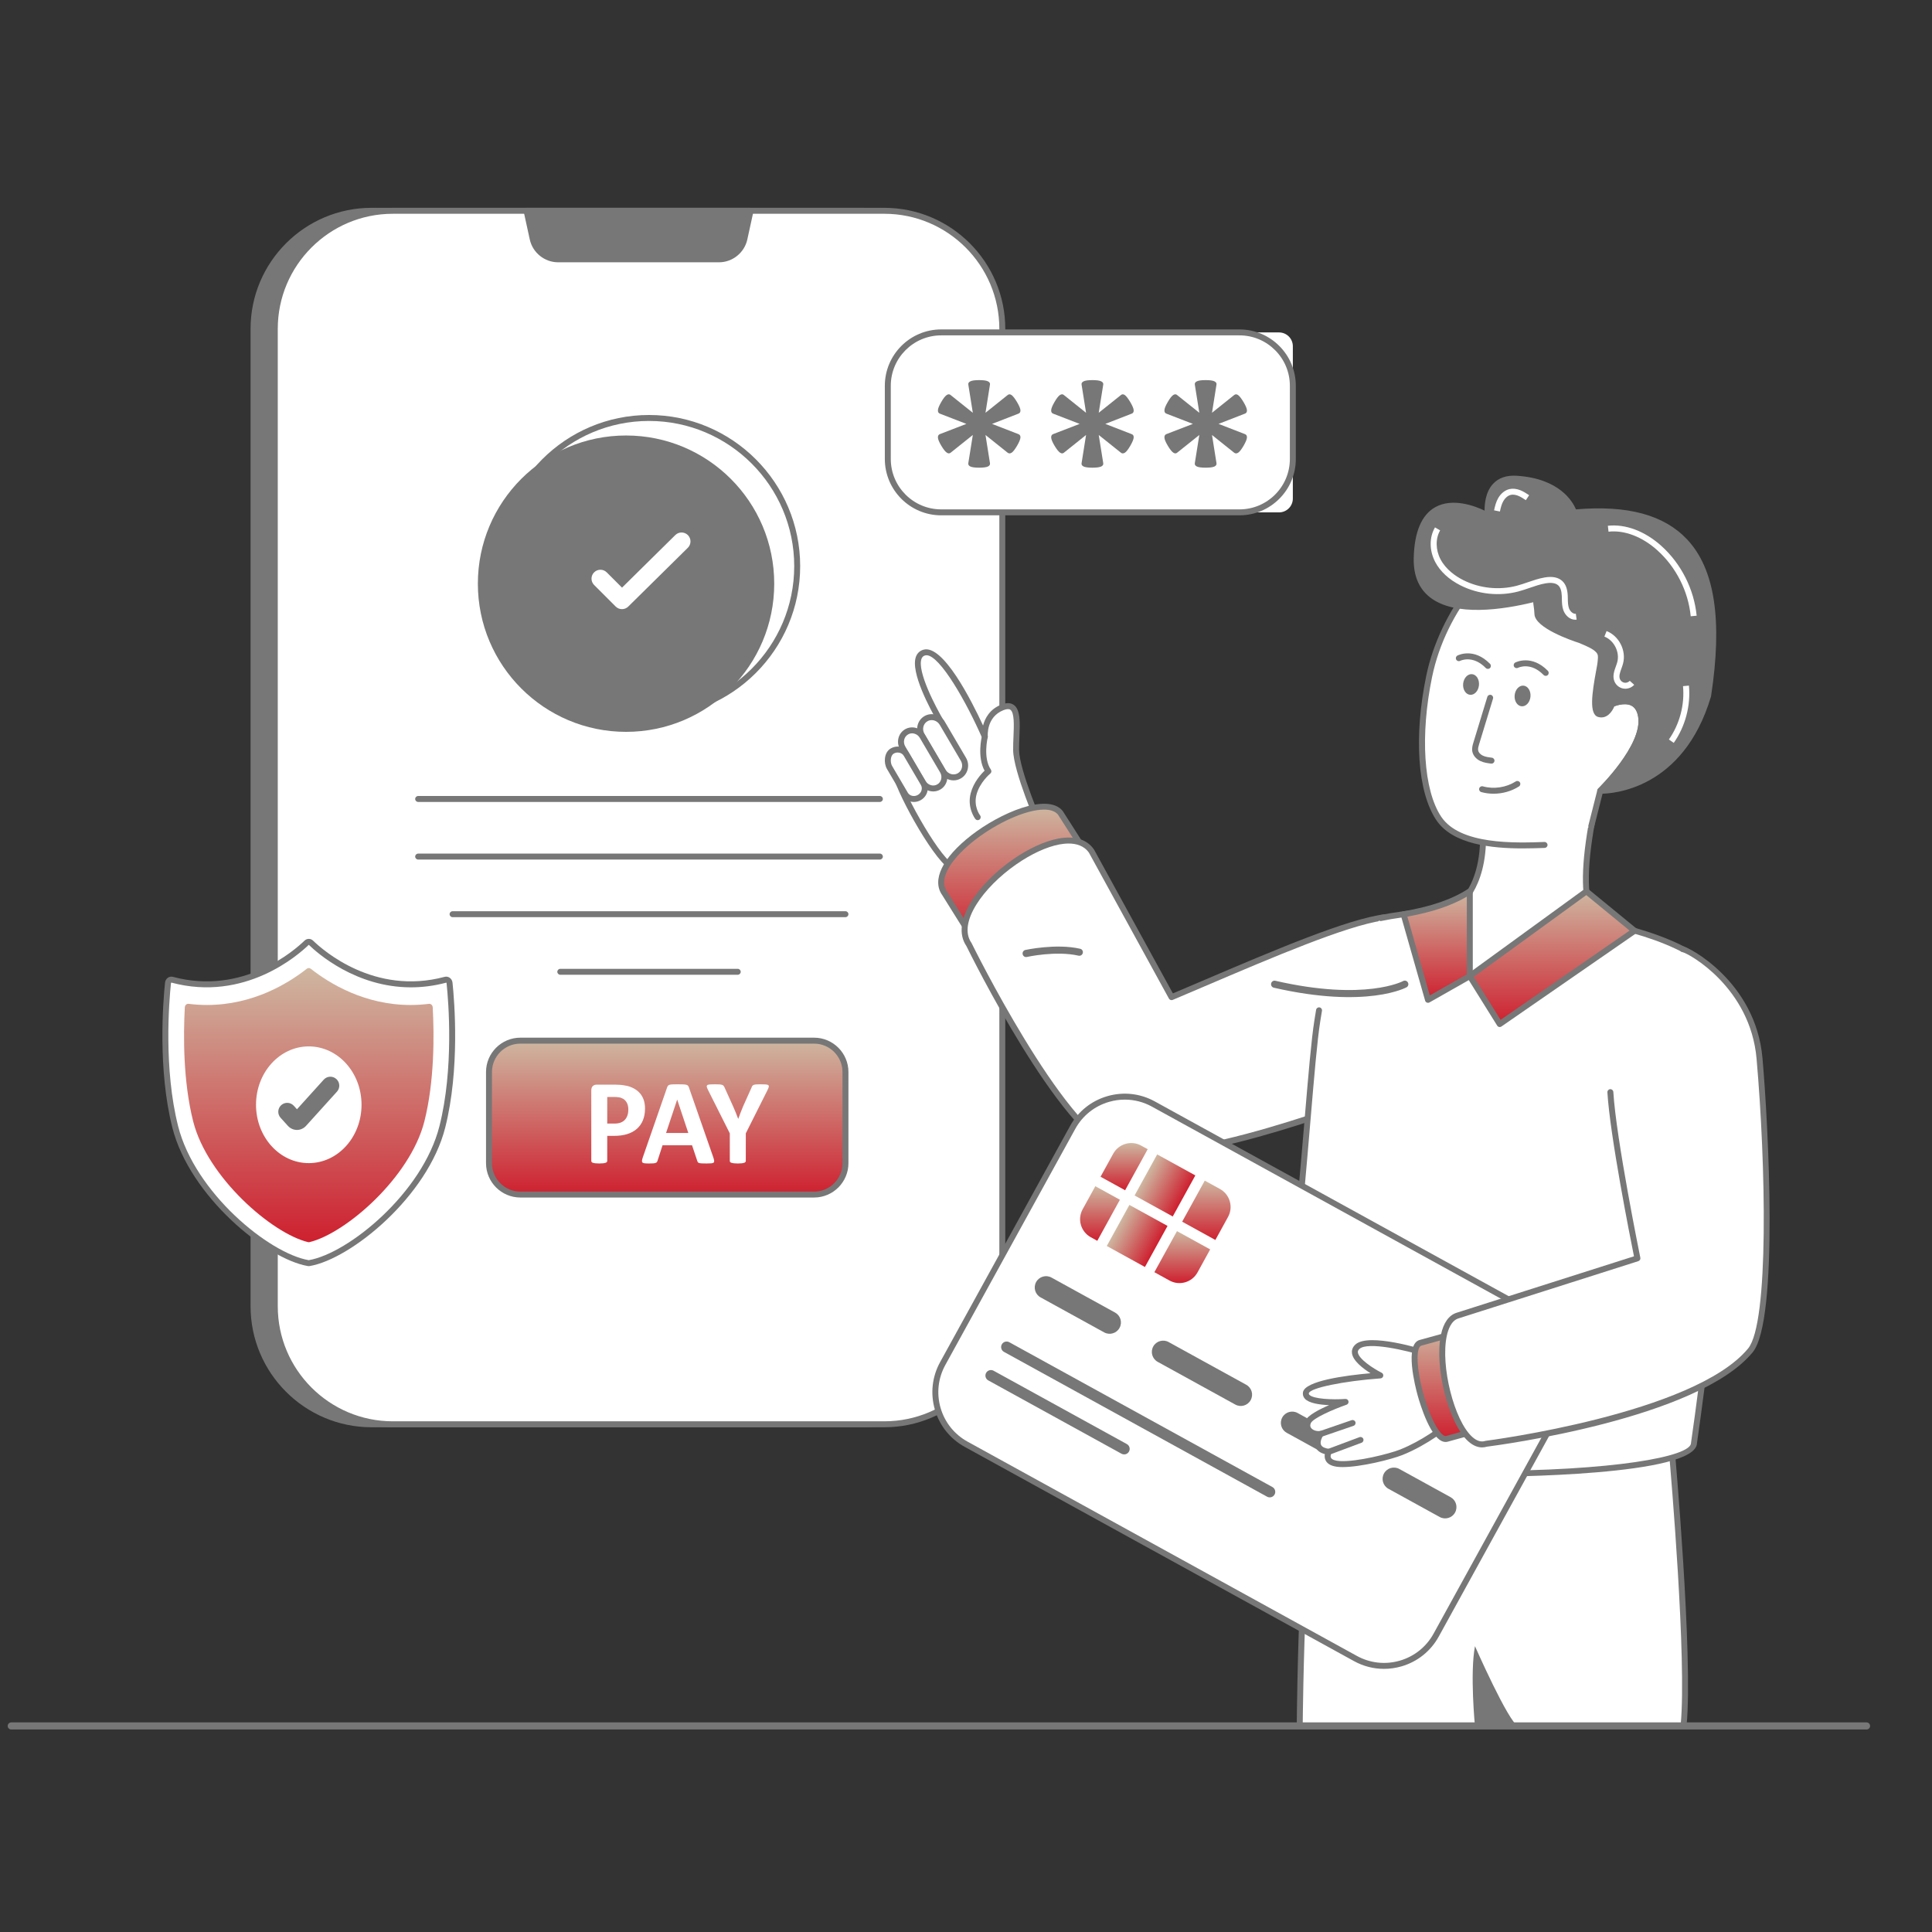 <svg width="251" height="251" viewBox="0 0 251 251" fill="none" xmlns="http://www.w3.org/2000/svg">
<rect x="0" y="0" width="251" height="251" fill="#333333" stroke="none"/>
<path d="M35.688 126.307C36.434 126.307 36.435 125.148 35.688 125.148C34.942 125.147 34.94 126.307 35.688 126.307Z" fill="#777777"/>
<path d="M127.457 42.714V169.705C127.457 178.171 120.595 185.036 112.13 185.036H48.27C39.804 185.036 32.94 178.171 32.94 169.705V42.714C32.94 34.248 39.804 27.383 48.27 27.383H112.13C120.595 27.383 127.457 34.249 127.457 42.714Z" fill="#777777"/>
<path d="M112.13 185.426H48.27C39.604 185.426 32.553 178.375 32.553 169.709V42.717C32.553 34.05 39.604 27 48.27 27H112.13C120.795 27 127.844 34.051 127.844 42.717V169.708C127.843 178.375 120.794 185.426 112.13 185.426ZM48.27 27.773C40.03 27.773 33.326 34.477 33.326 42.717V169.708C33.326 177.948 40.03 184.652 48.27 184.652H112.13C120.368 184.652 127.071 177.948 127.071 169.708V42.717C127.071 34.477 120.369 27.773 112.13 27.773H48.27Z" fill="#777777"/>
<path d="M130.218 42.714V169.705C130.218 178.171 123.356 185.036 114.891 185.036H51.031C42.565 185.036 35.7 178.171 35.7 169.705V42.714C35.7 34.248 42.565 27.383 51.031 27.383H114.891C123.356 27.383 130.218 34.249 130.218 42.714Z" fill="white"/>
<path d="M114.89 185.426H51.032C42.365 185.426 35.315 178.375 35.315 169.709V42.717C35.315 34.05 42.365 27 51.032 27H114.89C123.555 27 130.604 34.051 130.604 42.717V169.708C130.604 178.375 123.555 185.426 114.89 185.426ZM51.032 27.773C42.791 27.773 36.087 34.477 36.087 42.717V169.708C36.087 177.948 42.791 184.652 51.032 184.652H114.89C123.128 184.652 129.831 177.948 129.831 169.708V42.717C129.831 34.477 123.128 27.773 114.89 27.773H51.032Z" fill="#777777"/>
<path d="M97.509 27.383L96.712 31.028C96.373 32.58 94.999 33.686 93.41 33.686H72.507C70.919 33.686 69.545 32.58 69.205 31.028L68.408 27.383H97.509Z" fill="#777777"/>
<path d="M93.41 34.076H72.507C70.751 34.076 69.203 32.83 68.828 31.114L68.031 27.469C68.006 27.355 68.034 27.235 68.107 27.144C68.181 27.053 68.291 27 68.408 27H97.509C97.626 27 97.737 27.053 97.81 27.144C97.883 27.235 97.912 27.355 97.886 27.469L97.089 31.114C96.714 32.83 95.167 34.076 93.41 34.076ZM68.888 27.773L69.582 30.949C69.881 32.313 71.11 33.303 72.506 33.303H93.41C94.806 33.303 96.036 32.313 96.334 30.949L97.028 27.773H68.888Z" fill="#777777"/>
<path d="M114.311 104.186H54.325C54.111 104.186 53.94 104.013 53.94 103.8C53.94 103.587 54.112 103.414 54.325 103.414H114.312C114.526 103.414 114.698 103.587 114.698 103.8C114.698 104.013 114.525 104.186 114.311 104.186Z" fill="#777777"/>
<path d="M114.311 111.67H54.325C54.111 111.67 53.94 111.497 53.94 111.284C53.94 111.071 54.112 110.898 54.325 110.898H114.312C114.526 110.898 114.698 111.071 114.698 111.284C114.698 111.497 114.525 111.67 114.311 111.67Z" fill="#777777"/>
<path d="M109.838 119.155H58.798C58.584 119.155 58.412 118.982 58.412 118.769C58.412 118.556 58.585 118.383 58.798 118.383H109.838C110.052 118.383 110.224 118.556 110.224 118.769C110.224 118.982 110.051 119.155 109.838 119.155Z" fill="#777777"/>
<path d="M95.845 126.639H72.791C72.577 126.639 72.405 126.466 72.405 126.253C72.405 126.04 72.578 125.867 72.791 125.867H95.845C96.059 125.867 96.231 126.04 96.231 126.253C96.231 126.466 96.059 126.639 95.845 126.639Z" fill="#777777"/>
<path d="M81.334 95.08C91.966 95.08 100.585 86.461 100.585 75.829C100.585 65.197 91.966 56.578 81.334 56.578C70.702 56.578 62.083 65.197 62.083 75.829C62.083 86.461 70.702 95.08 81.334 95.08Z" fill="#777777"/>
<path d="M84.318 93.19C73.49 93.19 64.68 84.381 64.68 73.552C64.68 62.723 73.489 53.914 84.318 53.914C95.147 53.914 103.956 62.723 103.956 73.552C103.956 84.381 95.146 93.19 84.318 93.19ZM84.318 54.688C73.916 54.688 65.453 63.151 65.453 73.553C65.453 83.955 73.916 92.418 84.318 92.418C94.72 92.418 103.183 83.955 103.183 73.553C103.183 63.151 94.72 54.688 84.318 54.688Z" fill="#777777"/>
<path d="M80.806 79.139C80.509 79.139 80.212 79.026 79.986 78.799L77.186 75.999C76.733 75.546 76.733 74.812 77.186 74.359C77.639 73.906 78.373 73.906 78.825 74.359L80.811 76.345L87.733 69.514C88.189 69.064 88.923 69.069 89.373 69.525C89.822 69.981 89.818 70.715 89.362 71.165L81.62 78.805C81.395 79.028 81.101 79.139 80.806 79.139Z" fill="white"/>
<path d="M109.839 139.268V151.113C109.839 153.362 108.015 155.186 105.766 155.186H67.602C65.353 155.186 63.529 153.362 63.529 151.113V139.268C63.529 137.019 65.353 135.195 67.602 135.195H105.765C108.015 135.194 109.839 137.018 109.839 139.268Z" fill="url(#paint0_linear_402_15535)"/>
<path d="M105.766 155.578H67.603C65.144 155.578 63.143 153.577 63.143 151.118V139.272C63.143 136.813 65.144 134.812 67.603 134.812H105.766C108.225 134.812 110.226 136.813 110.226 139.272V151.118C110.226 153.578 108.225 155.578 105.766 155.578ZM67.603 135.586C65.57 135.586 63.916 137.24 63.916 139.273V151.119C63.916 153.152 65.57 154.806 67.603 154.806H105.766C107.799 154.806 109.453 153.152 109.453 151.119V139.273C109.453 137.24 107.799 135.586 105.766 135.586H67.603Z" fill="#777777"/>
<path d="M57.467 146.399C55.263 155.13 45.506 163.185 40.187 164.101C40.14 164.109 40.093 164.109 40.045 164.101C34.726 163.184 24.969 155.13 22.765 146.399C20.853 138.827 21.589 129.98 21.825 127.705C21.855 127.413 22.11 127.216 22.368 127.285C31.641 129.767 38.373 123.898 39.823 122.489C39.99 122.326 40.239 122.326 40.407 122.489C41.857 123.898 48.589 129.766 57.859 127.285C58.117 127.216 58.372 127.413 58.402 127.705C58.641 129.979 59.379 138.826 57.467 146.399Z" fill="white"/>
<path d="M40.116 164.492C40.07 164.492 40.025 164.488 39.98 164.48C34.613 163.555 24.643 155.414 22.39 146.491C20.48 138.923 21.181 130.166 21.441 127.662C21.468 127.4 21.603 127.168 21.812 127.024C22.005 126.891 22.244 126.849 22.469 126.909C31.612 129.356 38.305 123.424 39.555 122.21C39.876 121.899 40.358 121.899 40.678 122.21C41.928 123.424 48.622 129.356 57.761 126.909C57.987 126.849 58.225 126.891 58.418 127.024C58.627 127.168 58.762 127.4 58.789 127.662C59.05 130.165 59.754 138.921 57.842 146.491C55.589 155.414 45.619 163.555 40.253 164.479C40.207 164.489 40.161 164.492 40.116 164.492ZM22.269 127.657C22.243 127.668 22.215 127.69 22.21 127.743C21.953 130.215 21.26 138.858 23.14 146.303C25.323 154.948 34.94 162.828 40.111 163.719C45.293 162.828 54.91 154.948 57.092 146.303C58.972 138.857 58.277 130.215 58.019 127.743C58.013 127.689 57.987 127.667 57.978 127.662C56.372 128.09 54.837 128.272 53.391 128.272C46.232 128.273 41.221 123.817 40.138 122.765C40.121 122.748 40.11 122.748 40.093 122.765C38.791 124.03 31.814 130.211 22.269 127.657Z" fill="#777777"/>
<path d="M40.21 161.373C40.147 161.388 40.084 161.388 40.021 161.373C35.335 160.25 26.934 152.962 25.095 145.677C23.78 140.47 23.815 134.502 24.011 130.872C24.026 130.589 24.254 130.384 24.509 130.415C25.304 130.514 26.099 130.564 26.89 130.564C32.857 130.564 37.425 127.773 39.86 125.856C40.014 125.735 40.218 125.735 40.371 125.856C42.806 127.773 47.374 130.565 53.339 130.565C54.13 130.565 54.925 130.515 55.72 130.416C55.975 130.384 56.203 130.59 56.218 130.873C56.415 134.502 56.451 140.471 55.136 145.678C53.297 152.963 44.897 160.25 40.21 161.373Z" fill="url(#paint1_linear_402_15535)"/>
<path d="M40.115 151.109C43.9 151.109 46.969 147.715 46.969 143.527C46.969 139.34 43.9 135.945 40.115 135.945C36.329 135.945 33.261 139.34 33.261 143.527C33.261 147.715 36.329 151.109 40.115 151.109Z" fill="white"/>
<path d="M37.312 144.442L38.266 145.498C38.44 145.69 38.721 145.69 38.894 145.498L42.917 141.047" fill="white"/>
<path d="M38.58 146.798C38.136 146.798 37.708 146.606 37.406 146.272L36.452 145.216C36.023 144.741 36.059 144.008 36.535 143.578C37.01 143.149 37.742 143.185 38.173 143.661L38.581 144.113L42.059 140.265C42.488 139.79 43.221 139.753 43.697 140.183C44.172 140.612 44.209 141.346 43.78 141.821L39.756 146.272C39.453 146.606 39.025 146.798 38.58 146.798C38.581 146.798 38.581 146.798 38.58 146.798ZM38.034 144.717C38.034 144.717 38.034 144.718 38.033 144.718L38.034 144.717Z" fill="#777777"/>
<path d="M217.191 188.346C217.191 188.346 219.588 215.014 218.738 224.062H168.859C168.859 224.062 169.091 192.032 171.798 185.021C173.684 180.135 217.191 188.346 217.191 188.346Z" fill="white"/>
<path d="M218.738 224.45C218.726 224.45 218.714 224.449 218.701 224.448C218.489 224.428 218.333 224.24 218.353 224.027C219.143 215.624 217.088 191.6 216.832 188.673C200.113 185.533 173.441 181.84 172.158 185.161C169.507 192.027 169.248 223.746 169.246 224.066C169.244 224.278 169.072 224.45 168.86 224.45C168.859 224.45 168.858 224.45 168.857 224.45C168.643 224.448 168.472 224.274 168.473 224.061C168.482 222.75 168.736 191.88 171.438 184.884C171.757 184.059 172.728 181.548 195.252 184.47C206.248 185.897 217.154 187.948 217.263 187.968C217.433 188 217.561 188.141 217.576 188.313C217.6 188.58 219.967 215.12 219.123 224.1C219.104 224.3 218.935 224.45 218.738 224.45Z" fill="#777777"/>
<path d="M197.243 224.271H191.625C191.625 224.271 190.951 217.408 191.625 213.867C191.626 213.867 195.981 223.771 197.243 224.271Z" fill="#777777"/>
<path d="M135.214 107.473C135.214 107.473 132.048 100.22 132.01 97.46C131.973 94.7 132.756 90.896 130.22 91.903C127.684 92.91 127.945 95.707 127.945 95.707C127.945 95.707 122.836 83.997 120.076 84.78C117.316 85.563 122.314 93.879 122.314 93.879C122.314 93.879 116.13 96.553 116.366 100.368C116.478 102.177 121.382 111.22 123.545 112.525C124.578 114.319 136.247 109.266 135.214 107.473Z" fill="white"/>
<path d="M124.614 113.292C124.613 113.292 124.612 113.292 124.611 113.292C123.958 113.292 123.507 113.129 123.269 112.809C120.994 111.301 116.097 102.284 115.98 100.393C115.764 96.896 120.356 94.392 121.765 93.709C120.905 92.224 118.211 87.302 119.01 85.282C119.185 84.839 119.518 84.538 119.971 84.409C122.496 83.695 126.166 90.918 127.717 94.26C127.966 93.307 128.581 92.139 130.078 91.544C130.751 91.277 131.3 91.288 131.709 91.579C132.59 92.205 132.517 93.925 132.439 95.746C132.415 96.32 132.39 96.914 132.397 97.454C132.432 100.042 135.392 106.913 135.561 107.301C135.677 107.516 135.75 107.861 135.483 108.323C134.326 110.324 127.37 113.292 124.614 113.292ZM120.366 85.127C120.302 85.127 120.241 85.135 120.182 85.152C119.959 85.215 119.815 85.347 119.728 85.566C119.09 87.178 121.617 91.97 122.645 93.681C122.702 93.776 122.716 93.892 122.682 93.998C122.648 94.104 122.57 94.19 122.468 94.235C122.408 94.261 116.536 96.846 116.752 100.345C116.855 102.009 121.737 110.984 123.745 112.195C123.801 112.229 123.848 112.276 123.88 112.333C123.932 112.422 124.151 112.518 124.613 112.518C124.614 112.518 124.615 112.518 124.616 112.518C127.299 112.518 133.873 109.565 134.815 107.937C134.857 107.865 134.92 107.735 134.88 107.666C134.873 107.654 134.866 107.641 134.861 107.628C134.73 107.329 131.663 100.271 131.625 97.465C131.617 96.904 131.643 96.299 131.668 95.714C131.73 94.251 131.801 92.592 131.262 92.21C131.079 92.08 130.777 92.098 130.364 92.263C128.135 93.148 128.322 95.57 128.331 95.673C128.348 95.862 128.225 96.035 128.042 96.082C127.858 96.129 127.668 96.036 127.592 95.863C125.598 91.295 122.117 85.127 120.366 85.127Z" fill="#777777"/>
<path d="M122.424 93.97L125.161 98.631C125.608 99.392 125.376 100.357 124.643 100.787C123.91 101.217 122.954 100.95 122.507 100.189L119.77 95.528C119.323 94.767 119.554 93.8 120.287 93.369C120.654 93.153 121.077 93.114 121.462 93.222C121.851 93.331 122.201 93.59 122.424 93.97Z" fill="white"/>
<path d="M123.887 101.384C123.713 101.384 123.537 101.36 123.363 101.311C122.863 101.171 122.441 100.843 122.174 100.389L119.437 95.728C119.17 95.274 119.089 94.745 119.211 94.239C119.333 93.728 119.646 93.302 120.092 93.04C120.537 92.778 121.062 92.712 121.567 92.854C122.067 92.994 122.491 93.322 122.758 93.778L125.495 98.439C125.762 98.893 125.842 99.422 125.721 99.927C125.598 100.437 125.285 100.862 124.839 101.124C124.546 101.296 124.22 101.384 123.887 101.384ZM121.043 93.555C120.846 93.555 120.655 93.606 120.483 93.707C120.22 93.861 120.035 94.114 119.962 94.419C119.888 94.729 119.938 95.055 120.103 95.336L122.84 99.997C123.005 100.278 123.265 100.48 123.571 100.566C123.871 100.65 124.183 100.612 124.446 100.457C124.709 100.302 124.894 100.05 124.967 99.746C125.041 99.437 124.992 99.111 124.826 98.83L122.089 94.169C121.923 93.887 121.663 93.684 121.356 93.598C121.253 93.569 121.147 93.555 121.043 93.555Z" fill="#777777"/>
<path d="M119.833 95.66L122.472 100.155C122.903 100.888 122.679 101.819 121.972 102.234C121.265 102.649 120.343 102.391 119.913 101.657L117.274 97.162C116.843 96.429 117.066 95.496 117.773 95.081C118.127 94.873 118.535 94.835 118.906 94.939C119.28 95.044 119.618 95.294 119.833 95.66Z" fill="white"/>
<path d="M121.244 102.822C121.075 102.822 120.904 102.799 120.735 102.751C120.249 102.615 119.839 102.297 119.58 101.856L116.94 97.362C116.401 96.445 116.687 95.273 117.576 94.751C118.009 94.498 118.518 94.433 119.009 94.57C119.495 94.707 119.906 95.025 120.166 95.468L122.806 99.963C123.065 100.403 123.143 100.917 123.025 101.407C122.906 101.903 122.602 102.316 122.168 102.57C121.884 102.737 121.568 102.822 121.244 102.822ZM118.501 95.272C118.314 95.272 118.131 95.322 117.968 95.418C117.446 95.724 117.285 96.421 117.607 96.971L120.247 101.465C120.404 101.733 120.652 101.926 120.944 102.008C121.23 102.088 121.527 102.052 121.777 101.904C122.028 101.757 122.204 101.516 122.274 101.227C122.345 100.932 122.297 100.622 122.14 100.354L119.5 95.859C119.342 95.591 119.094 95.397 118.801 95.316C118.702 95.287 118.601 95.272 118.501 95.272Z" fill="#777777"/>
<path d="M117.75 98L119.974 101.788C120.337 102.406 120.101 103.218 119.447 103.602C118.793 103.986 117.969 103.796 117.606 103.178L115.566 99.704C115.203 99.086 115.253 97.958 115.908 97.574C116.236 97.381 116.606 97.334 116.938 97.41C117.273 97.488 117.569 97.692 117.75 98Z" fill="white"/>
<path d="M118.727 104.189C118.142 104.189 117.581 103.9 117.273 103.377L115.233 99.903C115.01 99.523 114.913 99.002 114.972 98.508C115.041 97.932 115.304 97.483 115.712 97.244C116.114 97.008 116.58 96.935 117.024 97.037C117.476 97.141 117.852 97.414 118.083 97.807L120.307 101.595C120.537 101.986 120.592 102.448 120.463 102.893C120.336 103.331 120.044 103.702 119.643 103.938C119.354 104.108 119.037 104.189 118.727 104.189ZM116.629 97.765C116.448 97.765 116.267 97.814 116.104 97.91C115.912 98.023 115.779 98.274 115.74 98.6C115.7 98.927 115.762 99.276 115.9 99.511L117.94 102.985C118.194 103.418 118.783 103.546 119.253 103.271C119.484 103.135 119.65 102.924 119.722 102.677C119.792 102.437 119.763 102.192 119.642 101.986L117.418 98.198C117.296 97.991 117.095 97.846 116.852 97.79C116.778 97.773 116.703 97.765 116.629 97.765Z" fill="#777777"/>
<path d="M127.945 95.703C127.945 95.703 127.255 98.519 128.411 100.197C128.411 100.197 126.957 101.372 126.49 103.124C126.023 104.876 127.022 106.162 127.022 106.162" fill="white"/>
<path d="M127.022 106.552C126.907 106.552 126.794 106.501 126.717 106.403C126.672 106.344 125.608 104.945 126.117 103.029C126.493 101.616 127.451 100.569 127.913 100.128C126.923 98.325 127.541 95.73 127.569 95.615C127.62 95.408 127.827 95.281 128.036 95.332C128.243 95.383 128.37 95.592 128.32 95.799C128.314 95.826 127.686 98.469 128.729 99.982C128.843 100.148 128.811 100.374 128.654 100.502C128.64 100.513 127.29 101.625 126.864 103.229C126.456 104.765 127.292 105.885 127.328 105.932C127.457 106.101 127.426 106.343 127.257 106.473C127.187 106.526 127.104 106.552 127.022 106.552Z" fill="#777777"/>
<path d="M122.739 116.091L126.663 122.369L141.832 111.977L137.752 105.59C134.762 102.021 119.439 111.506 122.739 116.091Z" fill="url(#paint2_linear_402_15535)"/>
<path d="M126.663 122.751C126.637 122.751 126.61 122.748 126.584 122.743C126.481 122.721 126.391 122.659 126.335 122.569L122.418 116.301C121.023 114.345 122.43 111.437 126.186 108.519C129.876 105.653 136.052 102.953 138.048 105.338C138.059 105.351 138.068 105.364 138.077 105.378L142.157 111.765C142.269 111.941 142.222 112.174 142.05 112.292L126.881 122.684C126.817 122.728 126.74 122.751 126.663 122.751ZM135.635 105.181C133.295 105.181 129.545 106.889 126.66 109.13C124.039 111.166 121.716 114.003 123.053 115.861C123.058 115.868 123.063 115.875 123.067 115.882L126.777 121.819L141.305 111.866L137.441 105.817C137.06 105.377 136.429 105.181 135.635 105.181Z" fill="#777777"/>
<path d="M180.001 119.149C174.575 119.791 162.939 125 152.206 129.544L141.802 110.569C138.022 105.123 122.106 117.262 125.885 122.708C125.885 122.708 137.743 146.887 144.986 149.381C153.606 152.35 180.773 141.438 180.773 141.438L180.001 119.149Z" fill="white"/>
<path d="M148.819 150.284C147.282 150.284 145.936 150.122 144.862 149.751C137.606 147.252 126.197 124.219 125.552 122.908C123.429 119.795 127.08 114.788 131.606 111.647C133.642 110.234 135.74 109.274 137.513 108.944C139.615 108.553 141.21 109.04 142.121 110.353C142.129 110.364 142.136 110.376 142.143 110.388L152.379 129.057C153.636 128.524 154.905 127.983 156.173 127.442C165.51 123.458 175.165 119.338 179.957 118.771C180.063 118.758 180.172 118.791 180.254 118.861C180.336 118.931 180.385 119.033 180.388 119.141L181.162 141.43C181.168 141.593 181.071 141.741 180.92 141.802C179.942 142.193 159.657 150.284 148.819 150.284ZM138.833 109.588C138.423 109.588 138.019 109.636 137.653 109.704C135.985 110.014 133.993 110.93 132.045 112.282C127.756 115.259 124.398 119.892 126.203 122.492C126.214 122.508 126.224 122.525 126.232 122.542C126.35 122.782 138.102 146.606 145.112 149.02C153.064 151.758 177.615 142.27 180.378 141.183L179.628 119.594C174.81 120.327 165.493 124.303 156.473 128.152C155.095 128.74 153.718 129.328 152.355 129.905C152.173 129.982 151.961 129.909 151.866 129.735L141.473 110.778C140.827 109.86 139.81 109.588 138.833 109.588Z" fill="#777777"/>
<path d="M220.08 187.467C222.74 169.18 226.271 134.318 224.522 129.066C221.214 119.144 192.455 116.549 179.374 119.271L171.364 131.255C171.288 131.698 171.217 132.148 171.144 132.607C169.944 140.141 168.785 167.496 164.761 187.467C164.761 192.82 220.08 192.82 220.08 187.467Z" fill="white"/>
<path d="M192.421 191.869C185.159 191.869 178.388 191.511 173.356 190.862C165.306 189.823 164.375 188.427 164.375 187.468C164.375 187.442 164.378 187.417 164.383 187.392C167.078 174.02 168.468 157.535 169.484 145.498C169.977 139.657 170.366 135.043 170.764 132.548L170.804 132.299C170.864 131.925 170.922 131.556 170.985 131.192C171.021 130.982 171.222 130.84 171.431 130.877C171.642 130.913 171.782 131.113 171.746 131.324C171.684 131.685 171.626 132.05 171.566 132.421L171.526 132.67C171.133 135.137 170.745 139.738 170.253 145.563C169.237 157.606 167.846 174.094 165.148 187.502C165.272 189.275 175.453 191.097 192.42 191.097C209.492 191.097 219.693 189.252 219.693 187.469C219.693 187.45 219.694 187.432 219.697 187.413C222.252 169.841 225.886 134.389 224.154 129.19C220.94 119.548 192.571 116.921 179.452 119.652C179.24 119.696 179.038 119.561 178.995 119.352C178.952 119.143 179.086 118.938 179.295 118.895C186.092 117.481 196.693 117.542 205.676 119.048C211.97 120.103 222.836 122.792 224.888 128.946C226.731 134.479 222.935 170.512 220.466 187.5C220.344 191.745 195.284 191.869 192.421 191.869Z" fill="#777777"/>
<path d="M207.107 119.694L190.952 126.81L188.27 118.547C188.27 118.547 192.981 116.419 192.66 107.946C198.145 109.741 206.851 106.648 206.851 106.648C205.889 111.949 205.547 116.687 207.107 119.694Z" fill="white"/>
<path d="M190.952 127.2C190.898 127.2 190.844 127.189 190.794 127.166C190.694 127.121 190.618 127.037 190.585 126.933L187.903 118.67C187.842 118.483 187.932 118.28 188.111 118.199C188.293 118.115 192.581 116.046 192.275 107.965C192.27 107.839 192.327 107.718 192.428 107.642C192.529 107.566 192.661 107.544 192.781 107.583C198.076 109.315 206.637 106.318 206.722 106.288C206.852 106.242 206.996 106.268 207.102 106.358C207.207 106.447 207.257 106.586 207.232 106.721C206.081 113.063 206.148 117.01 207.451 119.52C207.5 119.615 207.508 119.726 207.473 119.826C207.438 119.927 207.362 120.008 207.264 120.051L191.109 127.167C191.058 127.189 191.005 127.2 190.952 127.2ZM188.737 118.736L191.188 126.287L206.585 119.505C205.415 116.922 205.345 113.087 206.358 107.223C204.318 107.875 197.787 109.732 193.061 108.471C193.161 115.53 189.795 118.102 188.737 118.736Z" fill="#777777"/>
<path d="M200.662 109.77C196.333 109.921 189.394 110.06 186.903 106.299C184.407 102.53 184.171 95.118 185.679 87.836C185.679 87.836 185.679 87.833 185.682 87.827C187.442 79.31 194.126 70.771 199.945 70.997C214.245 71.552 209.428 91.468 209.428 91.468C209.428 91.468 212.696 89.969 213.206 93.064C213.851 96.962 207.898 102.728 207.898 102.728L206.732 107.331" fill="white"/>
<path d="M197.832 110.222C193.817 110.222 188.705 109.722 186.581 106.516C184.155 102.852 183.664 95.665 185.301 87.761C185.303 87.753 185.304 87.746 185.307 87.738C187.002 79.56 193.479 70.609 199.711 70.609C199.794 70.609 199.877 70.611 199.961 70.614C203.448 70.749 206.13 72.026 207.931 74.408C211.848 79.589 210.458 88.365 209.952 90.883C210.582 90.714 211.534 90.584 212.329 91.007C213.005 91.367 213.429 92.039 213.588 93.005C214.225 96.851 208.992 102.194 208.247 102.932L207.108 107.43C207.055 107.637 206.844 107.762 206.639 107.71C206.432 107.658 206.307 107.447 206.359 107.24L207.525 102.637C207.543 102.568 207.579 102.504 207.631 102.454C207.689 102.398 213.431 96.784 212.826 93.131C212.708 92.416 212.42 91.932 211.969 91.691C211.019 91.184 209.604 91.817 209.59 91.823C209.456 91.884 209.297 91.863 209.184 91.769C209.07 91.675 209.019 91.524 209.054 91.38C209.08 91.272 211.605 80.545 207.314 74.872C205.659 72.684 203.176 71.511 199.932 71.386C199.865 71.383 199.797 71.382 199.729 71.382C194.431 71.382 187.837 79.318 186.062 87.908C186.06 87.917 186.058 87.926 186.055 87.935C184.487 95.522 184.946 102.646 187.226 106.089C189.664 109.771 196.81 109.521 200.649 109.387C200.854 109.376 201.042 109.546 201.049 109.76C201.057 109.973 200.89 110.152 200.676 110.16C199.851 110.188 198.878 110.222 197.832 110.222Z" fill="#777777"/>
<path d="M198.834 90.52C198.907 89.78 198.507 89.134 197.94 89.078C197.373 89.021 196.853 89.576 196.78 90.316C196.706 91.056 197.106 91.702 197.673 91.758C198.241 91.815 198.76 91.26 198.834 90.52Z" fill="#777777"/>
<path d="M192.142 89.028C192.216 88.287 191.816 87.642 191.248 87.585C190.681 87.529 190.162 88.083 190.088 88.824C190.015 89.564 190.415 90.21 190.982 90.266C191.549 90.323 192.069 89.768 192.142 89.028Z" fill="#777777"/>
<path d="M197.039 86.416C197.039 86.416 198.895 85.451 200.817 87.421L197.039 86.416Z" fill="white"/>
<path d="M200.817 87.808C200.717 87.808 200.616 87.769 200.54 87.691C198.855 85.965 197.281 86.727 197.214 86.76C197.024 86.855 196.792 86.781 196.695 86.591C196.598 86.402 196.671 86.171 196.86 86.073C196.946 86.028 198.995 85.001 201.093 87.151C201.242 87.304 201.239 87.548 201.086 87.697C201.012 87.771 200.915 87.808 200.817 87.808Z" fill="#777777"/>
<path d="M189.526 85.51C189.526 85.51 191.382 84.545 193.304 86.515L189.526 85.51Z" fill="white"/>
<path d="M193.304 86.902C193.204 86.902 193.103 86.863 193.027 86.785C191.325 85.04 189.721 85.845 189.704 85.853C189.514 85.952 189.282 85.878 189.183 85.688C189.085 85.499 189.158 85.265 189.348 85.167C189.434 85.122 191.483 84.095 193.581 86.245C193.73 86.398 193.727 86.642 193.574 86.791C193.499 86.866 193.402 86.902 193.304 86.902Z" fill="#777777"/>
<path d="M193.6 90.656C192.999 92.627 192.397 94.598 191.796 96.569C191.697 96.893 191.597 97.234 191.661 97.567C191.744 97.999 192.095 98.342 192.494 98.528C192.893 98.715 193.338 98.771 193.775 98.825" fill="white"/>
<path d="M193.775 99.208C193.759 99.208 193.743 99.207 193.727 99.205C193.287 99.15 192.788 99.089 192.329 98.874C191.77 98.612 191.379 98.149 191.28 97.635C191.197 97.2 191.324 96.785 191.425 96.452L193.229 90.539C193.291 90.335 193.506 90.22 193.711 90.282C193.915 90.344 194.03 90.56 193.968 90.765L192.164 96.678C192.083 96.943 191.992 97.244 192.039 97.491C192.1 97.81 192.398 98.054 192.656 98.175C193.003 98.337 193.419 98.389 193.821 98.439C194.033 98.465 194.183 98.658 194.157 98.87C194.134 99.064 193.967 99.208 193.775 99.208Z" fill="#777777"/>
<path d="M197.133 101.844C195.79 102.697 194.082 102.952 192.548 102.53L197.133 101.844Z" fill="white"/>
<path d="M194.04 103.118C193.501 103.118 192.963 103.048 192.445 102.905C192.239 102.848 192.119 102.636 192.175 102.43C192.232 102.224 192.444 102.103 192.65 102.16C194.077 102.554 195.676 102.314 196.925 101.521C197.105 101.407 197.344 101.46 197.458 101.64C197.573 101.82 197.519 102.059 197.339 102.173C196.363 102.794 195.2 103.118 194.04 103.118Z" fill="#777777"/>
<path d="M221.916 90.388C218.07 103.287 207.898 102.727 207.898 102.727C207.898 102.727 213.852 96.962 213.205 93.061C212.695 89.966 209.428 91.464 209.428 91.464C209.428 91.464 208.905 93.102 207.739 92.777C206.512 92.439 207.854 86.986 207.933 86.087C207.987 85.443 208.102 84.981 207.659 84.487C207.12 83.891 206.008 83.48 205.284 83.167C205.284 83.167 199.799 81.395 199.738 79.769C199.684 78.344 199.365 78.23 199.834 77.678C194.932 78.969 183.862 80.955 184.054 72.524C184.299 61.703 193.304 66.991 193.304 66.991C193.304 66.991 192.599 61.905 197.04 62.191C203.37 62.598 204.482 66.583 204.482 66.583C220.952 65.069 224.275 74.914 221.916 90.388Z" fill="#777777"/>
<path d="M208.028 103.116C207.936 103.116 207.884 103.114 207.877 103.113C207.723 103.105 207.59 103.006 207.536 102.862C207.482 102.718 207.519 102.556 207.629 102.449C207.687 102.393 213.43 96.78 212.824 93.124C212.706 92.409 212.418 91.924 211.967 91.683C211.197 91.271 210.12 91.611 209.734 91.757C209.456 92.456 208.748 93.459 207.636 93.149C206.421 92.815 206.821 90.08 207.378 87.065C207.462 86.611 207.534 86.219 207.549 86.053L207.571 85.82C207.624 85.287 207.636 85.04 207.372 84.745C206.963 84.292 206.082 83.923 205.439 83.653L205.131 83.523C204.206 83.226 199.419 81.589 199.352 79.785C199.334 79.305 199.285 78.988 199.246 78.734C199.218 78.552 199.194 78.394 199.195 78.241C195.293 79.196 189.021 80.157 185.762 77.587C184.321 76.45 183.616 74.744 183.666 72.518C183.743 69.113 184.687 66.882 186.471 65.888C188.722 64.633 191.617 65.736 192.874 66.336C192.864 65.441 193.006 63.9 193.976 62.856C194.701 62.076 195.739 61.724 197.062 61.809C202.629 62.167 204.33 65.186 204.741 66.176C211.452 65.608 216.175 66.885 219.182 70.077C222.784 73.901 223.803 80.565 222.296 90.45C222.293 90.468 222.29 90.485 222.284 90.502C218.656 102.677 209.33 103.116 208.028 103.116ZM211.083 90.716C211.498 90.716 211.933 90.79 212.328 91C213.004 91.36 213.428 92.032 213.587 92.998C214.131 96.277 210.412 100.64 208.839 102.316C211.383 102.114 218.455 100.608 221.539 90.303C223.003 80.683 222.048 74.239 218.623 70.603C215.746 67.549 211.131 66.36 204.518 66.968C204.335 66.984 204.161 66.867 204.11 66.687C204.067 66.536 202.969 62.96 197.015 62.577C195.941 62.508 195.106 62.777 194.547 63.377C193.387 64.622 193.684 66.916 193.687 66.939C193.707 67.086 193.642 67.231 193.519 67.313C193.396 67.395 193.237 67.4 193.109 67.325C193.072 67.303 189.358 65.161 186.848 66.562C185.322 67.414 184.512 69.423 184.442 72.533C184.397 74.504 185.004 75.999 186.244 76.978C189.452 79.509 196.075 78.269 199.737 77.305C199.901 77.262 200.073 77.33 200.163 77.473C200.253 77.616 200.24 77.801 200.13 77.929C199.941 78.151 199.945 78.178 200.012 78.616C200.052 78.875 200.106 79.231 200.126 79.755C200.161 80.689 203.234 82.098 205.405 82.799L205.74 82.939C206.49 83.254 207.422 83.646 207.948 84.227C208.451 84.788 208.395 85.351 208.341 85.895L208.32 86.118C208.302 86.323 208.234 86.693 208.139 87.204C207.301 91.739 207.653 92.35 207.843 92.403C208.634 92.624 209.058 91.357 209.062 91.344C209.096 91.241 209.171 91.156 209.269 91.111C209.318 91.09 210.149 90.716 211.083 90.716Z" fill="#777777"/>
<path d="M203.46 181.761L186.583 212.426C184.525 216.165 179.826 217.526 176.087 215.468L125.52 187.638C121.781 185.58 120.419 180.883 122.477 177.144L139.354 146.479C141.412 142.74 146.109 141.378 149.848 143.436L200.415 171.266C204.154 173.324 205.518 178.022 203.46 181.761Z" fill="white"/>
<path d="M179.803 216.814C178.453 216.814 177.117 216.474 175.901 215.804L125.335 187.974C123.436 186.929 122.058 185.208 121.455 183.127C120.852 181.046 121.095 178.854 122.14 176.956L139.017 146.291C140.062 144.392 141.783 143.014 143.864 142.411C145.944 141.807 148.137 142.05 150.035 143.096L200.602 170.926C204.522 173.083 205.956 178.027 203.799 181.946L186.922 212.611C185.877 214.51 184.155 215.887 182.073 216.491C181.325 216.707 180.561 216.814 179.803 216.814ZM146.133 142.859C145.447 142.859 144.756 142.956 144.079 143.153C142.196 143.699 140.639 144.946 139.694 146.664L122.817 177.329C121.872 179.047 121.652 181.03 122.198 182.912C122.744 184.795 123.991 186.352 125.709 187.298L176.275 215.128C177.993 216.073 179.975 216.294 181.859 215.748C183.742 215.202 185.3 213.956 186.246 212.238L203.123 181.573C205.074 178.028 203.776 173.555 200.23 171.603L149.663 143.773C148.562 143.167 147.354 142.859 146.133 142.859Z" fill="#777777"/>
<path d="M150.337 149.977L147.4 155.312L152.358 158.041L155.295 152.706L150.337 149.977Z" fill="url(#paint3_linear_402_15535)"/>
<path d="M146.726 156.54L143.789 161.875L148.747 164.604L151.683 159.268L146.726 156.54Z" fill="url(#paint4_linear_402_15535)"/>
<path d="M145.494 155.867L142.558 161.202L141.708 160.734C140.415 160.022 139.943 158.395 140.655 157.102L142.302 154.109L145.494 155.867Z" fill="url(#paint5_linear_402_15535)"/>
<path d="M159.544 158.099L157.897 161.092L153.584 158.718L156.52 153.383L158.49 154.467C159.784 155.179 160.255 156.805 159.544 158.099Z" fill="url(#paint6_linear_402_15535)"/>
<path d="M149.107 149.3L146.171 154.635L142.979 152.878L144.626 149.885C145.338 148.592 146.965 148.12 148.258 148.832L149.107 149.3Z" fill="url(#paint7_linear_402_15535)"/>
<path d="M157.222 162.318L155.575 165.311C154.863 166.604 153.236 167.076 151.943 166.364L149.973 165.28L152.909 159.945L157.222 162.318Z" fill="url(#paint8_linear_402_15535)"/>
<path d="M176.673 189.701C176.282 190.412 175.389 190.671 174.678 190.28L167.166 186.146C166.457 185.756 166.198 184.863 166.589 184.152C166.98 183.441 167.874 183.182 168.582 183.572L176.094 187.706C176.449 187.902 176.692 188.221 176.796 188.582C176.902 188.943 176.869 189.345 176.673 189.701Z" fill="#777777"/>
<path d="M162.61 180.781C162.715 181.142 162.68 181.544 162.484 181.899C162.093 182.61 161.2 182.869 160.489 182.478L150.405 176.928C149.694 176.537 149.435 175.644 149.826 174.933C150.217 174.222 151.111 173.963 151.822 174.354L161.906 179.904C162.261 180.099 162.505 180.42 162.61 180.781Z" fill="#777777"/>
<path d="M145.571 171.402C145.676 171.763 145.641 172.165 145.445 172.52C145.054 173.231 144.161 173.49 143.45 173.099L135.19 168.553C134.835 168.357 134.592 168.038 134.488 167.677C134.383 167.316 134.416 166.913 134.612 166.558C135.003 165.847 135.897 165.588 136.608 165.979L144.868 170.525C145.222 170.72 145.467 171.041 145.571 171.402Z" fill="#777777"/>
<path d="M189.036 196.505C188.645 197.216 187.752 197.475 187.041 197.084L180.383 193.42C179.672 193.029 179.413 192.136 179.804 191.425C180.195 190.714 181.089 190.455 181.8 190.846L188.458 194.51C188.813 194.706 189.058 195.026 189.162 195.387C189.266 195.748 189.231 196.149 189.036 196.505Z" fill="#777777"/>
<path d="M164.616 194.446L130.434 175.633C130.088 175.442 129.961 175.007 130.152 174.66C130.343 174.314 130.778 174.187 131.125 174.378L165.307 193.191C165.653 193.382 165.78 193.817 165.589 194.164C165.398 194.51 164.962 194.637 164.616 194.446Z" fill="#777777"/>
<path d="M146.675 188.582C146.581 188.754 146.422 188.872 146.247 188.924C146.071 188.973 145.874 188.958 145.702 188.864L128.394 179.338C128.047 179.147 127.922 178.711 128.112 178.366C128.208 178.192 128.364 178.073 128.541 178.022C128.716 177.969 128.912 177.987 129.086 178.082L146.394 187.608C146.74 187.797 146.867 188.234 146.675 188.582Z" fill="#777777"/>
<path d="M185.514 175.912C185.514 175.912 178.008 173.516 176.371 174.948C174.734 176.38 179.324 178.693 179.324 178.693C179.324 178.693 169.943 179.37 169.657 180.944C169.372 182.518 174.81 182.135 174.81 182.135C174.81 182.135 170.423 183.662 169.947 184.725C169.471 185.788 170.632 186.439 171.577 186.293C171.577 186.293 170.19 188.301 172.623 188.618C172.623 188.618 171.815 190.068 174.025 190.204C176.235 190.34 180.612 189.249 182.043 188.678C185.396 187.342 188.144 185.025 188.144 185.025C188.509 182.324 188.329 177.626 185.514 175.912Z" fill="white"/>
<path d="M174.433 190.599C174.283 190.599 174.14 190.595 174.004 190.587C173.1 190.531 172.506 190.256 172.24 189.769C172.084 189.484 172.074 189.175 172.12 188.912C171.514 188.755 171.11 188.458 170.918 188.025C170.709 187.555 170.807 187.05 170.952 186.669C170.453 186.589 169.994 186.346 169.724 185.991C169.413 185.583 169.368 185.076 169.597 184.564C169.905 183.878 171.371 183.114 172.671 182.551C171.433 182.501 170.051 182.304 169.52 181.711C169.306 181.473 169.223 181.182 169.279 180.871C169.547 179.394 174.793 178.696 178.049 178.404C177.061 177.78 175.768 176.788 175.644 175.806C175.605 175.503 175.656 175.057 176.118 174.653C177.868 173.121 184.843 175.288 185.632 175.54C185.661 175.549 185.689 175.562 185.716 175.578C188.506 177.277 188.975 181.755 188.53 185.074C188.517 185.169 188.47 185.256 188.396 185.318C188.282 185.414 185.561 187.69 182.189 189.035C180.746 189.609 176.786 190.599 174.433 190.599ZM171.579 185.903C171.711 185.903 171.835 185.97 171.907 186.084C171.989 186.215 171.985 186.382 171.898 186.509C171.762 186.708 171.447 187.314 171.626 187.712C171.777 188.048 172.28 188.18 172.676 188.232C172.803 188.249 172.914 188.327 172.972 188.441C173.029 188.555 173.027 188.691 172.964 188.803C172.964 188.804 172.783 189.154 172.921 189.401C173.049 189.631 173.451 189.778 174.053 189.816C176.266 189.952 180.589 188.842 181.905 188.317C184.78 187.171 187.235 185.264 187.785 184.821C188.092 182.315 187.909 177.862 185.354 176.262C182.526 175.364 177.696 174.301 176.628 175.235C176.408 175.428 176.397 175.59 176.412 175.709C176.518 176.547 178.363 177.77 179.501 178.344C179.656 178.422 179.74 178.595 179.706 178.765C179.672 178.935 179.528 179.062 179.355 179.075C174.517 179.425 170.164 180.329 170.041 181.01C170.027 181.085 170.042 181.136 170.096 181.196C170.609 181.767 173.147 181.862 174.786 181.746C174.98 181.731 175.153 181.864 175.192 182.054C175.231 182.244 175.124 182.433 174.941 182.497C173.185 183.109 170.585 184.253 170.303 184.881C170.19 185.133 170.201 185.344 170.339 185.523C170.56 185.813 171.067 185.979 171.521 185.909C171.54 185.905 171.56 185.903 171.579 185.903Z" fill="#777777"/>
<path d="M171.578 186.682C171.418 186.682 171.268 186.581 171.213 186.421C171.144 186.219 171.251 185.999 171.453 185.93L175.599 184.505C175.801 184.436 176.021 184.543 176.09 184.745C176.159 184.947 176.052 185.167 175.85 185.236L171.704 186.661C171.662 186.675 171.62 186.682 171.578 186.682Z" fill="#777777"/>
<path d="M172.626 189.002C172.469 189.002 172.322 188.906 172.264 188.751C172.189 188.551 172.291 188.328 172.491 188.254L176.621 186.712C176.821 186.638 177.044 186.739 177.118 186.939C177.193 187.139 177.091 187.362 176.891 187.436L172.761 188.978C172.716 188.994 172.671 189.002 172.626 189.002Z" fill="#777777"/>
<path d="M187.982 186.923L195.447 184.86L192.001 172.391L184.536 174.454C182.249 175.087 185.695 187.555 187.982 186.923Z" fill="url(#paint9_linear_402_15535)"/>
<path d="M187.805 187.337C185.947 187.337 184.462 182.319 184.172 181.269C183.867 180.166 182.446 174.634 184.434 174.085L191.898 172.022C192.102 171.966 192.317 172.086 192.374 172.292L195.82 184.761C195.847 184.86 195.834 184.965 195.784 185.055C195.734 185.145 195.65 185.21 195.551 185.237L188.086 187.3C187.992 187.325 187.898 187.337 187.805 187.337ZM191.732 172.87L184.64 174.83C183.991 175.009 183.948 177.557 184.917 181.063C185.886 184.57 187.239 186.73 187.88 186.554L194.972 184.594L191.732 172.87Z" fill="#777777"/>
<path d="M218.632 123.328C219.106 123.312 227.729 127.674 228.592 137.52C229.593 148.942 230.469 171.726 227.404 175.444C220.224 184.152 193.081 187.573 193.081 187.573C188.68 188.997 184.935 172.352 189.336 170.928L212.729 163.481C212.729 163.481 209.578 148.078 209.214 141.891" fill="white"/>
<path d="M192.548 188.042C192.04 188.042 191.42 187.858 190.748 187.252C188.2 184.952 186.313 177.569 187.206 173.393C187.534 171.858 188.23 170.877 189.218 170.557L212.282 163.215C211.817 160.91 209.16 147.542 208.829 141.91C208.817 141.697 208.979 141.515 209.192 141.502C209.404 141.49 209.588 141.652 209.6 141.865C209.959 147.954 213.077 163.247 213.108 163.4C213.148 163.593 213.035 163.785 212.847 163.845L189.454 171.292C188.558 171.582 188.148 172.683 187.962 173.554C187.13 177.447 188.921 184.56 191.267 186.677C191.848 187.201 192.418 187.379 192.963 187.201C192.986 187.195 193.009 187.188 193.034 187.186C193.304 187.151 220.106 183.683 227.107 175.193C229.85 171.866 229.402 151.177 228.209 137.549C227.401 128.327 219.494 123.918 218.606 123.708C218.411 123.694 218.254 123.535 218.247 123.336C218.239 123.123 218.407 122.945 218.62 122.938C218.621 122.938 218.622 122.938 218.623 122.938C219.201 122.938 228.097 127.422 228.978 137.482C229.731 146.079 231.113 171.549 227.703 175.685C220.57 184.336 194.695 187.754 193.165 187.949C192.986 188.004 192.778 188.042 192.548 188.042Z" fill="#777777"/>
<path d="M190.952 126.809L194.84 133.039L212.354 120.923L206.1 115.797L190.952 126.809Z" fill="url(#paint10_linear_402_15535)"/>
<path d="M194.84 133.429C194.814 133.429 194.788 133.426 194.762 133.421C194.659 133.4 194.568 133.337 194.512 133.247L190.624 127.017C190.517 126.845 190.561 126.619 190.725 126.5L205.873 115.488C206.015 115.385 206.21 115.39 206.345 115.502L212.599 120.628C212.693 120.705 212.745 120.821 212.74 120.943C212.735 121.064 212.674 121.176 212.574 121.245L195.06 133.361C194.995 133.405 194.918 133.429 194.84 133.429ZM191.47 126.913L194.953 132.494L211.712 120.9L206.085 116.288L191.47 126.913Z" fill="#777777"/>
<path d="M190.952 126.816L185.521 129.9L182.353 118.784C185.797 118.198 188.736 117.256 190.952 115.805V126.816Z" fill="url(#paint11_linear_402_15535)"/>
<path d="M185.521 130.282C185.472 130.282 185.422 130.272 185.375 130.253C185.265 130.208 185.182 130.115 185.15 130.001L181.982 118.885C181.952 118.779 181.968 118.666 182.027 118.573C182.085 118.48 182.181 118.416 182.289 118.398C185.918 117.78 188.683 116.825 190.741 115.477C190.86 115.399 191.012 115.393 191.137 115.46C191.262 115.527 191.34 115.658 191.34 115.8V126.812C191.34 126.951 191.265 127.079 191.145 127.148L185.714 130.232C185.652 130.265 185.587 130.282 185.521 130.282ZM182.842 119.086L185.757 129.317L190.565 126.587V116.494C188.579 117.656 186.041 118.508 182.842 119.086Z" fill="#777777"/>
<path d="M166.168 66.567H117.135C116.144 66.567 115.341 65.764 115.341 64.773V44.981C115.341 43.99 116.144 43.188 117.135 43.188H166.168C167.159 43.188 167.962 43.99 167.962 44.981V64.772C167.963 65.764 167.159 66.567 166.168 66.567Z" fill="white"/>
<path d="M161.028 66.95H122.276C118.239 66.95 114.955 63.666 114.955 59.629V50.118C114.955 46.081 118.239 42.797 122.276 42.797H161.028C165.065 42.797 168.349 46.081 168.349 50.118V59.629C168.349 63.666 165.065 66.95 161.028 66.95ZM122.276 43.57C118.665 43.57 115.728 46.508 115.728 50.118V59.629C115.728 63.24 118.665 66.177 122.276 66.177H161.028C164.639 66.177 167.576 63.239 167.576 59.629V50.118C167.576 46.507 164.638 43.57 161.028 43.57H122.276Z" fill="#777777"/>
<path d="M147.018 53.743L143.598 55.072L147.018 56.398C147.211 56.467 147.3 56.614 147.285 56.846C147.27 57.078 147.123 57.433 146.844 57.916C146.566 58.395 146.33 58.697 146.137 58.816C145.944 58.936 145.77 58.936 145.619 58.808L142.744 56.512L143.324 60.137C143.37 60.338 143.289 60.493 143.077 60.601C142.864 60.705 142.482 60.76 141.921 60.76C141.364 60.76 140.978 60.706 140.765 60.601C140.556 60.493 140.471 60.338 140.522 60.137L141.098 56.512L138.227 58.808C138.08 58.935 137.914 58.935 137.721 58.808C137.528 58.684 137.288 58.383 136.998 57.9C136.72 57.428 136.577 57.077 136.565 56.845C136.557 56.613 136.642 56.466 136.824 56.397L140.264 55.071L136.824 53.742C136.642 53.676 136.557 53.526 136.565 53.294C136.577 53.062 136.72 52.707 136.998 52.227C137.276 51.744 137.516 51.442 137.713 51.315C137.91 51.191 138.08 51.195 138.227 51.33L141.098 53.626L140.522 50.001C140.472 49.812 140.557 49.657 140.765 49.549C140.978 49.437 141.364 49.383 141.921 49.383C142.481 49.383 142.864 49.437 143.077 49.549C143.29 49.657 143.371 49.812 143.324 50.001L142.744 53.626L145.619 51.33C145.77 51.195 145.944 51.195 146.129 51.322C146.318 51.453 146.554 51.759 146.844 52.242C147.122 52.713 147.269 53.061 147.285 53.293C147.3 53.526 147.212 53.677 147.018 53.743Z" fill="#777777"/>
<path d="M162.001 56.846C161.986 57.078 161.839 57.433 161.56 57.916C161.278 58.395 161.042 58.697 160.853 58.816C160.66 58.936 160.486 58.936 160.331 58.808L157.46 56.512L158.036 60.137C158.086 60.338 158.001 60.493 157.792 60.601C157.579 60.705 157.193 60.76 156.636 60.76C156.076 60.76 155.693 60.706 155.48 60.601C155.267 60.493 155.186 60.338 155.233 60.137L155.813 56.512L152.938 58.808C152.795 58.935 152.625 58.935 152.436 58.808C152.243 58.684 151.999 58.383 151.713 57.9C151.431 57.428 151.288 57.077 151.28 56.845C151.268 56.613 151.357 56.466 151.539 56.397L154.975 55.071L151.539 53.742C151.357 53.676 151.268 53.526 151.28 53.294C151.288 53.062 151.431 52.707 151.713 52.227C151.991 51.744 152.231 51.442 152.428 51.315C152.625 51.191 152.795 51.195 152.938 51.33L155.813 53.626L155.233 50.001C155.187 49.812 155.268 49.657 155.48 49.549C155.693 49.437 156.075 49.383 156.636 49.383C157.192 49.383 157.579 49.437 157.792 49.549C158.001 49.657 158.086 49.812 158.036 50.001L157.46 53.626L160.331 51.33C160.486 51.195 160.656 51.195 160.845 51.322C161.031 51.453 161.27 51.759 161.56 52.242C161.838 52.713 161.985 53.061 162.001 53.293C162.013 53.525 161.924 53.676 161.731 53.741L158.311 55.07L161.731 56.396C161.924 56.467 162.013 56.614 162.001 56.846Z" fill="#777777"/>
<path d="M132.306 53.743L128.882 55.072L132.306 56.398C132.495 56.467 132.584 56.614 132.573 56.846C132.558 57.078 132.411 57.433 132.132 57.916C131.85 58.395 131.614 58.697 131.425 58.816C131.232 58.936 131.058 58.936 130.903 58.808L128.032 56.512L128.608 60.137C128.658 60.338 128.573 60.493 128.365 60.601C128.152 60.705 127.766 60.76 127.209 60.76C126.649 60.76 126.266 60.706 126.053 60.601C125.84 60.493 125.759 60.338 125.806 60.137L126.386 56.512L123.511 58.808C123.368 58.935 123.198 58.935 123.009 58.808C122.816 58.684 122.576 58.383 122.286 57.9C122.008 57.428 121.861 57.077 121.853 56.845C121.841 56.613 121.93 56.466 122.112 56.397L125.548 55.071L122.112 53.742C121.93 53.676 121.841 53.526 121.853 53.294C121.861 53.062 122.008 52.707 122.286 52.227C122.564 51.744 122.804 51.442 123.001 51.315C123.198 51.191 123.368 51.195 123.511 51.33L126.386 53.626L125.806 50.001C125.76 49.812 125.841 49.657 126.053 49.549C126.266 49.437 126.648 49.383 127.209 49.383C127.765 49.383 128.152 49.437 128.365 49.549C128.574 49.657 128.659 49.812 128.608 50.001L128.032 53.626L130.903 51.33C131.058 51.195 131.228 51.195 131.417 51.322C131.602 51.453 131.842 51.759 132.132 52.242C132.41 52.713 132.557 53.061 132.573 53.293C132.584 53.526 132.495 53.677 132.306 53.743Z" fill="#777777"/>
<path d="M83.799 144.01C83.799 144.583 83.71 145.089 83.531 145.53C83.352 145.971 83.092 146.343 82.751 146.645C82.409 146.947 81.991 147.177 81.494 147.334C80.997 147.491 80.413 147.57 79.741 147.57H78.89V150.824C78.89 150.877 78.873 150.924 78.839 150.966C78.805 151.008 78.748 151.042 78.67 151.068C78.591 151.094 78.486 151.115 78.355 151.131C78.224 151.147 78.056 151.155 77.851 151.155C77.651 151.155 77.485 151.147 77.351 151.131C77.217 151.115 77.111 151.094 77.032 151.068C76.953 151.042 76.898 151.008 76.867 150.966C76.835 150.924 76.819 150.877 76.819 150.824V141.654C76.819 141.407 76.884 141.222 77.012 141.099C77.141 140.976 77.31 140.914 77.52 140.914H79.923C80.165 140.914 80.394 140.923 80.612 140.942C80.83 140.96 81.091 141 81.396 141.06C81.701 141.12 82.009 141.232 82.322 141.395C82.634 141.558 82.901 141.764 83.122 142.013C83.342 142.262 83.51 142.554 83.626 142.887C83.741 143.221 83.799 143.595 83.799 144.01ZM81.632 144.159C81.632 143.802 81.569 143.508 81.443 143.277C81.317 143.046 81.162 142.875 80.978 142.765C80.794 142.655 80.601 142.585 80.399 142.556C80.197 142.527 79.988 142.513 79.773 142.513H78.891V145.971H79.821C80.152 145.971 80.429 145.926 80.652 145.837C80.875 145.748 81.058 145.623 81.199 145.463C81.341 145.303 81.448 145.111 81.522 144.888C81.595 144.665 81.632 144.422 81.632 144.159Z" fill="white"/>
<path d="M92.662 150.336C92.725 150.525 92.764 150.675 92.78 150.785C92.796 150.895 92.775 150.978 92.717 151.033C92.659 151.088 92.557 151.122 92.41 151.135C92.263 151.148 92.061 151.155 91.804 151.155C91.536 151.155 91.327 151.151 91.178 151.143C91.029 151.135 90.914 151.119 90.835 151.096C90.756 151.072 90.701 151.04 90.67 150.998C90.638 150.956 90.612 150.901 90.591 150.833L89.906 148.785H86.077L85.431 150.778C85.41 150.852 85.383 150.913 85.348 150.963C85.314 151.013 85.259 151.052 85.183 151.081C85.107 151.11 84.999 151.129 84.86 151.14C84.721 151.15 84.538 151.156 84.312 151.156C84.07 151.156 83.881 151.148 83.745 151.132C83.609 151.116 83.514 151.078 83.462 151.018C83.41 150.958 83.391 150.872 83.407 150.762C83.422 150.652 83.462 150.505 83.525 150.321L86.668 141.277C86.699 141.188 86.736 141.115 86.778 141.06C86.82 141.005 86.887 140.963 86.979 140.934C87.071 140.905 87.198 140.887 87.361 140.879C87.524 140.871 87.739 140.867 88.007 140.867C88.317 140.867 88.564 140.871 88.747 140.879C88.931 140.887 89.074 140.905 89.176 140.934C89.278 140.963 89.352 141.006 89.397 141.064C89.442 141.122 89.48 141.201 89.511 141.3L92.662 150.336ZM87.982 142.86H87.974L86.532 147.193H89.423L87.982 142.86Z" fill="white"/>
<path d="M96.892 147.241V150.825C96.892 150.878 96.875 150.925 96.841 150.967C96.807 151.009 96.75 151.043 96.672 151.069C96.593 151.095 96.487 151.116 96.353 151.132C96.219 151.148 96.052 151.156 95.853 151.156C95.648 151.156 95.48 151.148 95.349 151.132C95.218 151.116 95.111 151.095 95.03 151.069C94.948 151.043 94.892 151.009 94.861 150.967C94.829 150.925 94.814 150.878 94.814 150.825V147.24L92.025 141.686C91.925 141.492 91.861 141.341 91.832 141.233C91.803 141.125 91.819 141.044 91.879 140.989C91.939 140.934 92.051 140.9 92.214 140.887C92.377 140.874 92.603 140.867 92.891 140.867C93.133 140.867 93.326 140.872 93.47 140.883C93.614 140.894 93.729 140.913 93.813 140.942C93.897 140.971 93.959 141.009 93.998 141.056C94.038 141.103 94.075 141.164 94.112 141.237L95.246 143.742C95.356 143.984 95.465 144.238 95.573 144.506C95.681 144.774 95.79 145.055 95.9 145.349H95.916C96.016 145.065 96.118 144.79 96.223 144.522C96.328 144.254 96.431 143.999 96.53 143.758L97.649 141.269C97.675 141.185 97.708 141.118 97.747 141.068C97.787 141.018 97.846 140.977 97.924 140.946C98.003 140.914 98.11 140.894 98.247 140.883C98.384 140.873 98.565 140.867 98.79 140.867C99.089 140.867 99.322 140.874 99.487 140.887C99.652 140.9 99.765 140.934 99.826 140.989C99.886 141.044 99.901 141.127 99.869 141.237C99.837 141.347 99.774 141.497 99.68 141.686L96.892 147.241Z" fill="white"/>
<path d="M204.647 80.513C203.921 80.513 203.332 79.915 203.105 79.275C202.931 78.784 202.922 78.283 202.913 77.798C202.911 77.67 202.908 77.542 202.903 77.415C202.875 76.761 202.727 76.317 202.451 76.058C202.035 75.668 201.324 75.694 200.8 75.785C200.099 75.906 199.431 76.136 198.723 76.379C198.245 76.543 197.751 76.713 197.249 76.845C194.769 77.497 192.035 77.208 189.747 76.052C188.241 75.291 187.104 74.241 186.461 73.016C185.682 71.533 185.67 69.808 186.432 68.516L187.098 68.909C186.481 69.956 186.499 71.427 187.146 72.657C187.864 74.024 189.147 74.883 190.097 75.363C192.219 76.435 194.755 76.703 197.053 76.099C197.528 75.974 198.009 75.809 198.473 75.649C199.178 75.407 199.908 75.156 200.669 75.024C201.685 74.848 202.461 75.007 202.981 75.495C203.411 75.899 203.638 76.516 203.676 77.382C203.682 77.515 203.684 77.65 203.687 77.784C203.695 78.227 203.702 78.645 203.835 79.017C203.975 79.412 204.348 79.787 204.726 79.735L204.832 80.501C204.768 80.509 204.707 80.513 204.647 80.513Z" fill="white"/>
<path d="M194.866 66.454L194.108 66.3C194.217 65.763 194.359 65.195 194.654 64.689C195.001 64.096 195.527 63.678 196.098 63.544C196.535 63.441 197.03 63.493 197.53 63.694C197.947 63.862 198.31 64.105 198.662 64.338L198.233 64.981C197.914 64.769 197.585 64.549 197.241 64.412C196.996 64.312 196.63 64.213 196.274 64.296C195.909 64.382 195.561 64.668 195.321 65.079C195.097 65.466 194.977 65.909 194.866 66.454Z" fill="white"/>
<path d="M219.655 80.065C219.334 76.815 217.759 73.696 215.334 71.508C213.361 69.728 211.042 68.842 208.975 69.075L208.888 68.307C211.177 68.049 213.715 69.006 215.852 70.934C218.418 73.249 220.085 76.55 220.425 79.989L219.655 80.065Z" fill="white"/>
<path d="M211.153 89.478C211.069 89.478 210.986 89.471 210.903 89.457C210.386 89.367 209.941 89.01 209.742 88.524C209.468 87.853 209.71 87.181 209.924 86.587C209.995 86.389 210.063 86.202 210.112 86.019C210.459 84.716 209.693 83.198 208.439 82.703L208.723 81.984C210.352 82.627 211.31 84.526 210.859 86.218C210.802 86.432 210.726 86.644 210.652 86.849C210.469 87.356 210.296 87.835 210.458 88.231C210.554 88.465 210.786 88.652 211.036 88.695C211.285 88.739 211.567 88.64 211.736 88.452L212.311 88.968C212.021 89.291 211.586 89.478 211.153 89.478Z" fill="white"/>
<path d="M217.448 96.515L216.816 96.07C218.213 94.085 218.882 91.56 218.652 89.143L219.421 89.07C219.669 91.668 218.95 94.382 217.448 96.515Z" fill="white"/>
<path fill-rule="evenodd" clip-rule="evenodd" d="M133.405 124.326C133.405 124.326 137.176 123.483 140.127 124.16C140.245 124.186 140.368 124.164 140.47 124.1C140.572 124.036 140.645 123.933 140.672 123.816C140.736 123.561 140.582 123.317 140.326 123.261C137.209 122.54 133.204 123.417 133.204 123.417C132.961 123.472 132.805 123.727 132.861 123.971C132.916 124.227 133.16 124.382 133.405 124.326ZM182.292 127.455C182.292 127.455 177.401 130.106 165.696 127.421C165.453 127.355 165.199 127.51 165.143 127.765C165.087 128.009 165.241 128.264 165.486 128.32C177.655 131.104 182.736 128.265 182.736 128.265C182.957 128.142 183.035 127.865 182.912 127.643C182.792 127.421 182.515 127.332 182.292 127.455ZM1.463 224.69H242.496C242.75 224.69 242.958 224.483 242.958 224.235C242.958 223.976 242.75 223.768 242.496 223.768H1.463C1.209 223.768 1 223.976 1 224.235C1 224.483 1.209 224.69 1.463 224.69Z" fill="#777777"/>
<defs>
<linearGradient id="paint0_linear_402_15535" x1="86.684" y1="135.195" x2="86.684" y2="155.186" gradientUnits="userSpaceOnUse">
<stop stop-color="#CEB7A1"/>
<stop offset="1" stop-color="#CE202F"/>
</linearGradient>
<linearGradient id="paint1_linear_402_15535" x1="40.115" y1="125.766" x2="40.115" y2="161.385" gradientUnits="userSpaceOnUse">
<stop stop-color="#CEB7A1"/>
<stop offset="1" stop-color="#CE202F"/>
</linearGradient>
<linearGradient id="paint2_linear_402_15535" x1="132.054" y1="104.805" x2="132.054" y2="122.369" gradientUnits="userSpaceOnUse">
<stop stop-color="#CEB7A1"/>
<stop offset="1" stop-color="#CE202F"/>
</linearGradient>
<linearGradient id="paint3_linear_402_15535" x1="148.869" y1="152.645" x2="153.826" y2="155.374" gradientUnits="userSpaceOnUse">
<stop stop-color="#CEB7A1"/>
<stop offset="1" stop-color="#CE202F"/>
</linearGradient>
<linearGradient id="paint4_linear_402_15535" x1="145.257" y1="159.207" x2="150.215" y2="161.936" gradientUnits="userSpaceOnUse">
<stop stop-color="#CEB7A1"/>
<stop offset="1" stop-color="#CE202F"/>
</linearGradient>
<linearGradient id="paint5_linear_402_15535" x1="142.909" y1="154.109" x2="142.909" y2="161.202" gradientUnits="userSpaceOnUse">
<stop stop-color="#CEB7A1"/>
<stop offset="1" stop-color="#CE202F"/>
</linearGradient>
<linearGradient id="paint6_linear_402_15535" x1="156.73" y1="153.383" x2="156.73" y2="161.092" gradientUnits="userSpaceOnUse">
<stop stop-color="#CEB7A1"/>
<stop offset="1" stop-color="#CE202F"/>
</linearGradient>
<linearGradient id="paint7_linear_402_15535" x1="146.043" y1="148.5" x2="146.043" y2="154.635" gradientUnits="userSpaceOnUse">
<stop stop-color="#CEB7A1"/>
<stop offset="1" stop-color="#CE202F"/>
</linearGradient>
<linearGradient id="paint8_linear_402_15535" x1="153.597" y1="159.945" x2="153.597" y2="166.696" gradientUnits="userSpaceOnUse">
<stop stop-color="#CEB7A1"/>
<stop offset="1" stop-color="#CE202F"/>
</linearGradient>
<linearGradient id="paint9_linear_402_15535" x1="189.616" y1="172.391" x2="189.616" y2="186.946" gradientUnits="userSpaceOnUse">
<stop stop-color="#CEB7A1"/>
<stop offset="1" stop-color="#CE202F"/>
</linearGradient>
<linearGradient id="paint10_linear_402_15535" x1="201.653" y1="115.797" x2="201.653" y2="133.039" gradientUnits="userSpaceOnUse">
<stop stop-color="#CEB7A1"/>
<stop offset="1" stop-color="#CE202F"/>
</linearGradient>
<linearGradient id="paint11_linear_402_15535" x1="186.652" y1="115.805" x2="186.652" y2="129.9" gradientUnits="userSpaceOnUse">
<stop stop-color="#CEB7A1"/>
<stop offset="1" stop-color="#CE202F"/>
</linearGradient>
</defs>
</svg>
